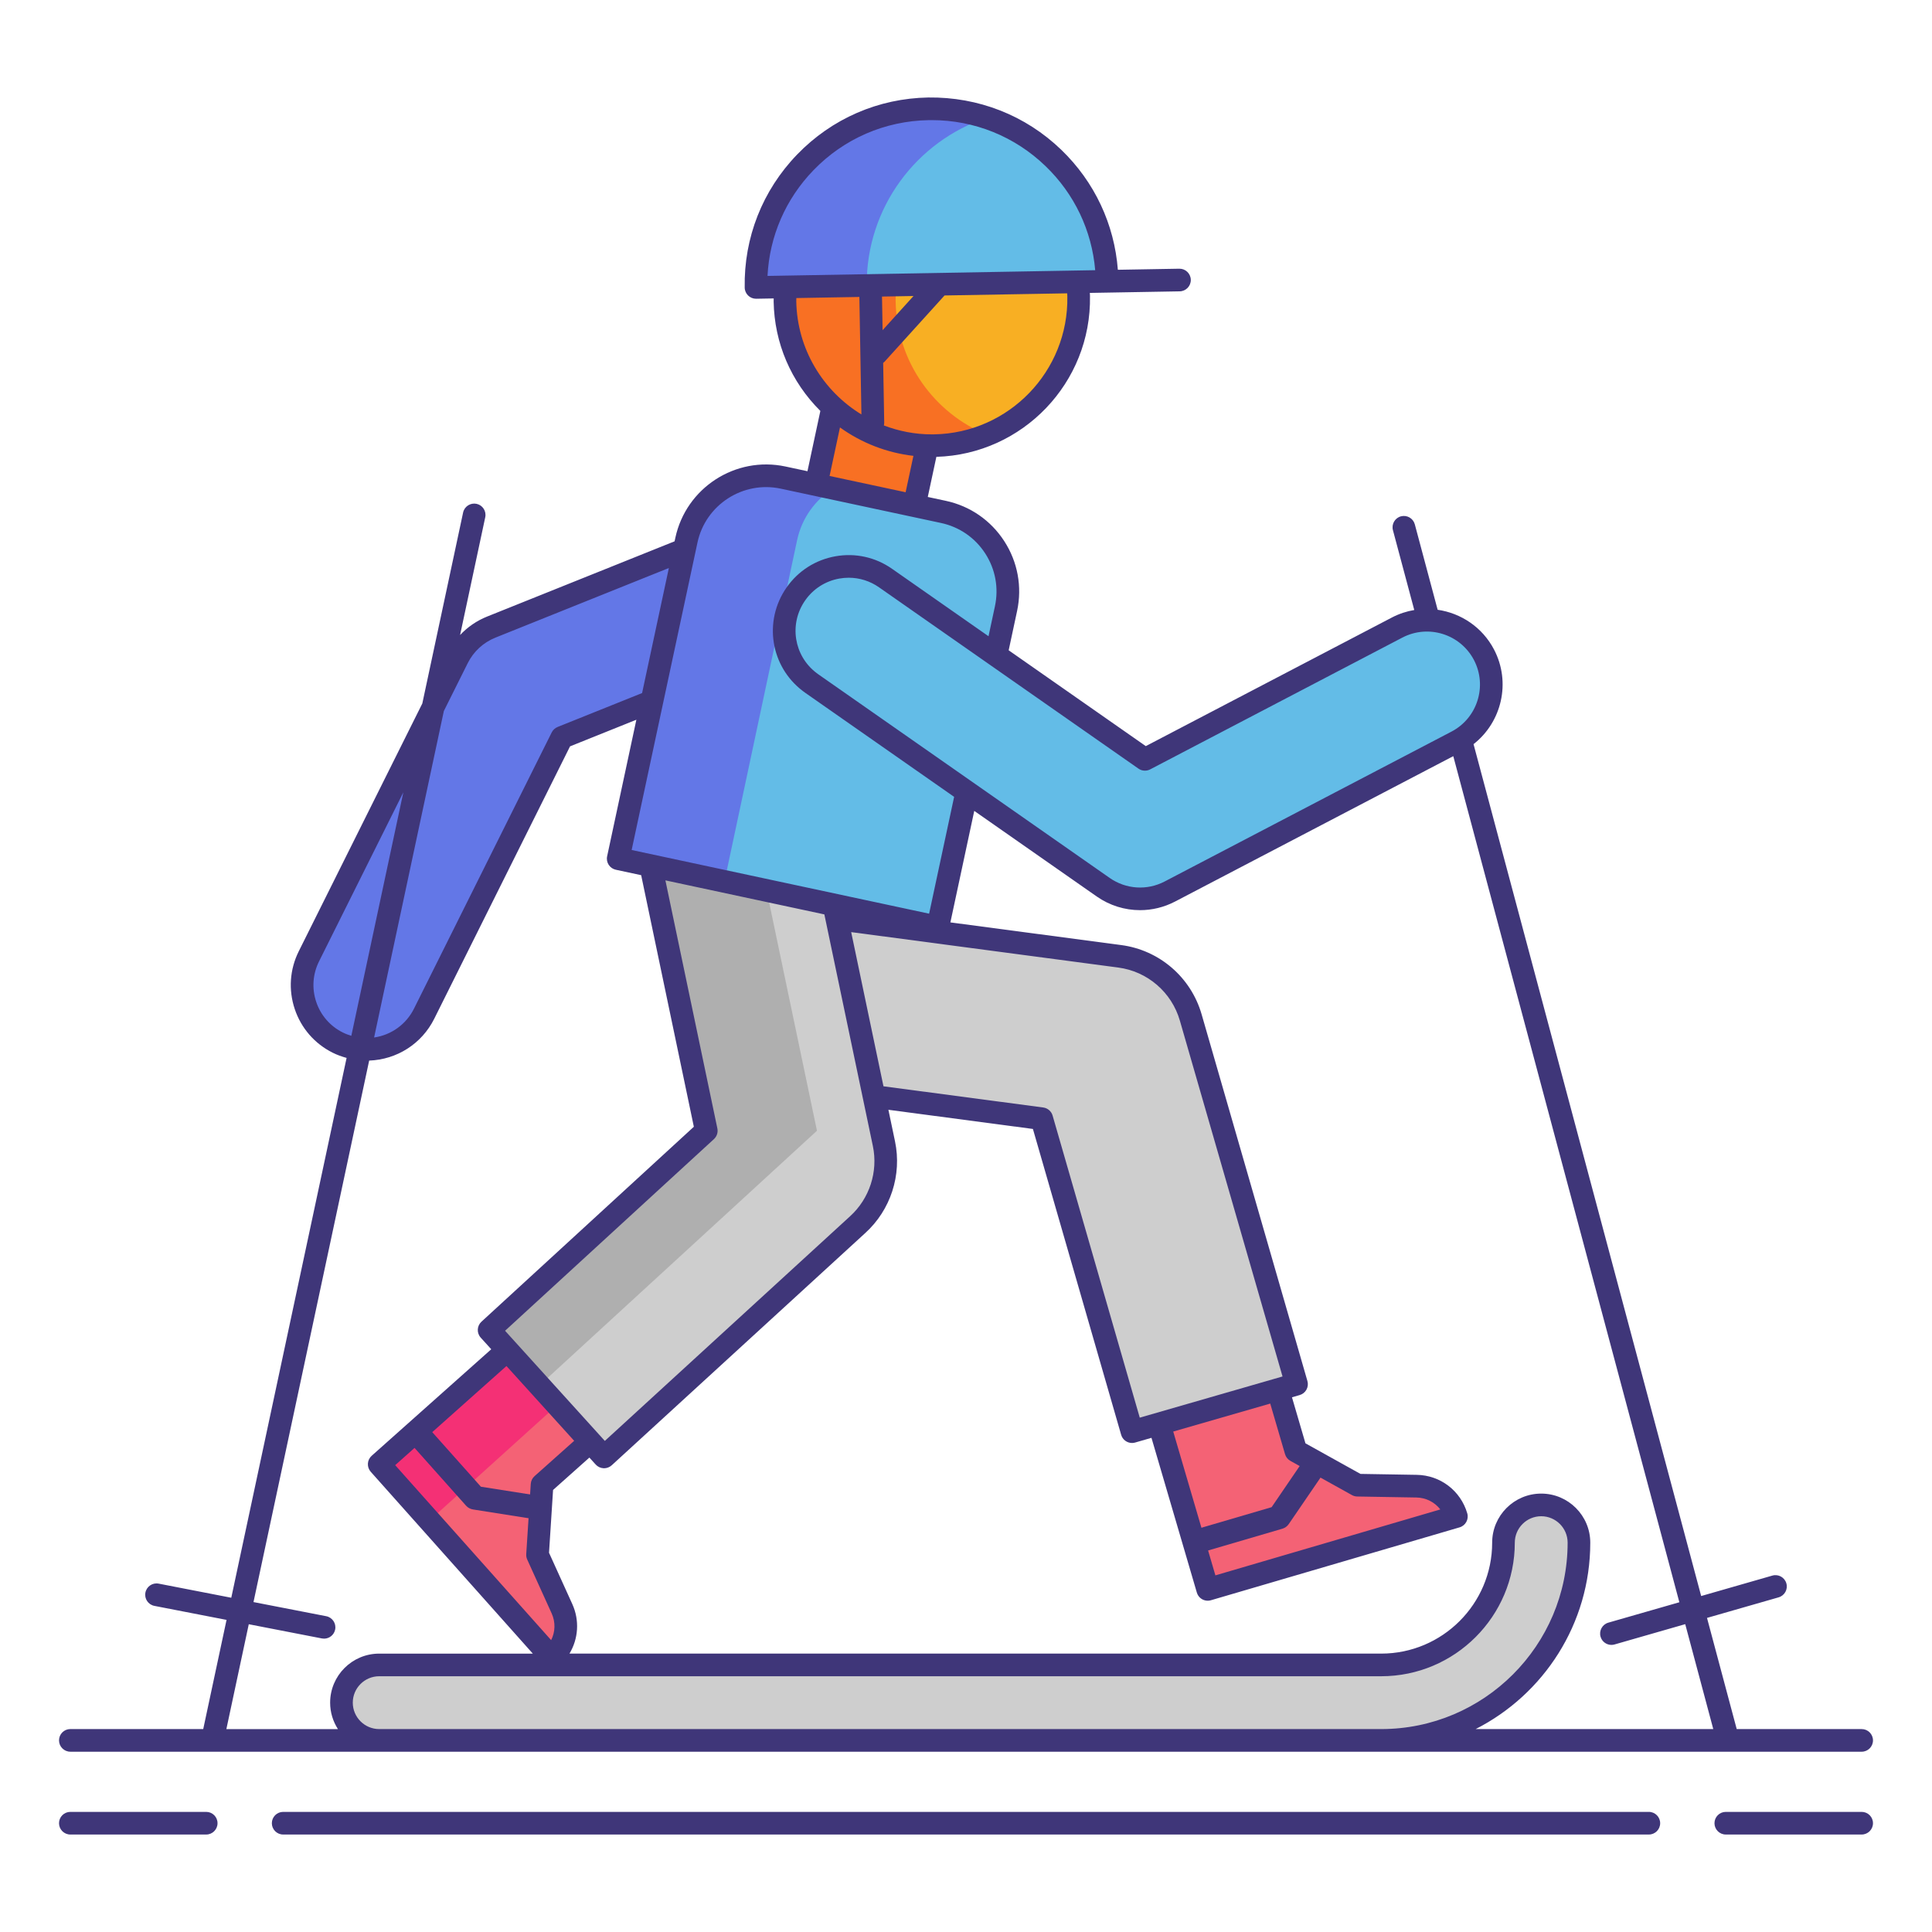 <svg id="Layer_1" height="512" viewBox="0 0 256 256" width="512" xmlns="http://www.w3.org/2000/svg"><g><g><path d="m48.705 139.05c-1.326.023-2.677-.264-3.946-.896-4.215-2.102-5.929-7.222-3.827-11.437l19.699-39.51c.932-1.869 2.517-3.331 4.456-4.109l25.045-10.053c4.369-1.755 9.336.367 11.09 4.737 1.754 4.371-.366 9.336-4.737 11.09l-22.036 8.846-18.252 36.608c-1.47 2.946-4.414 4.67-7.492 4.724z" fill="#6377e7"/></g><path d="m67.222 178.896 10.985 12.133-6.38 5.688-.601 9.309 3.239 7.138c1.012 2.23.456 4.859-1.372 6.488l-22.847-25.634z" fill="#f46275"/><path d="m67.222 178.896-16.975 15.122 6.652 7.464 16.924-15.296z" fill="#f43075"/><g><path d="m53.931 190.734 7.819 8.772c.242.271.57.45.928.506l8.846 1.396.204-3.152-8.008-1.259-7.445-8.353z" fill="#3f3679"/></g><g><path d="m153.597 188.666 15.736-4.54 2.382 8.137 8.154 4.533 7.838.132c2.448.041 4.585 1.67 5.274 4.02l-32.951 9.659z" fill="#f46275"/><g><path d="m158.641 205.868 11.277-3.305c.348-.102.651-.322.855-.622l5.052-7.394-2.761-1.535-4.569 6.696-10.738 3.147z" fill="#3f3679"/></g></g><g><path d="m150 189.703-11.965-41.469-36.636-4.86c-6.212-.829-10.578-6.527-9.755-12.738.824-6.211 6.527-10.578 12.738-9.755l43.989 5.836c4.475.589 8.159 3.773 9.409 8.102l14.021 48.595z" fill="#cecece"/></g><g><path d="m64.81 176.236 28.775-26.407-8.45-40.345c-1.284-6.132 2.646-12.145 8.779-13.429 6.133-1.286 12.144 2.645 13.43 8.778l9.782 46.711c.827 3.943-.501 8.028-3.487 10.734l-33.596 30.774z" fill="#cecece"/></g><g><path d="m99.802 109.484c-.882-4.214.698-8.371 3.762-10.976-2.578-2.179-6.09-3.199-9.65-2.453-6.133 1.284-10.063 7.296-8.779 13.429l8.45 40.345-28.775 26.407 6.658 7.35 36.784-33.757z" fill="#afafaf"/></g><path d="m109.645 47.825h13.304v20.178h-13.304z" fill="#f87023" transform="matrix(.978 .209 -.209 .978 14.702 -23.064)"/><path d="m124.266 122.848-42.35-9.067 9.036-42.202c1.248-5.829 6.986-9.543 12.815-8.295l21.239 4.547c5.829 1.248 9.543 6.986 8.295 12.815z" fill="#63bce7"/><path d="m110.426 64.709-6.658-1.426c-5.829-1.248-11.567 2.466-12.815 8.295l-9.036 42.202 14.078 3.014 9.624-45.216c.634-2.962 2.431-5.373 4.807-6.869z" fill="#6377e7"/><circle cx="123.469" cy="39.594" fill="#f8af23" r="19.462"/><path d="m118.677 39.933c-.144-8.277 4.91-15.419 12.146-18.358-2.371-.969-4.971-1.487-7.693-1.44-10.747.188-19.307 9.052-19.119 19.798.187 10.747 9.051 19.307 19.798 19.12 2.47-.043 4.814-.563 6.973-1.44-6.986-2.855-11.965-9.656-12.105-17.68z" fill="#f87023"/><path d="m146.697 37.275c-.224-12.847-10.82-23.079-23.666-22.855-12.847.224-23.079 10.82-22.855 23.666z" fill="#63bce7"/><g><path d="m130.762 15.599c-2.428-.805-5.029-1.226-7.732-1.179-12.847.224-23.079 10.82-22.855 23.667l14.669-.256c-.068-10.315 6.597-19.136 15.918-22.232z" fill="#6377e7"/></g><g><path d="m107.298 90.379c-3.636-2.753-4.472-7.911-1.838-11.681 2.698-3.86 8.015-4.803 11.875-2.105l34.375 24.023 33.419-17.464c4.175-2.181 9.327-.564 11.507 3.608 2.182 4.174.566 9.326-3.608 11.507l-38.008 19.862c-2.82 1.474-6.226 1.255-8.835-.568l-38.62-26.989c-.091-.062-.18-.127-.267-.193z" fill="#63bce7"/></g><g><path d="m183.017 230.611h-132.77c-2.761 0-5-2.238-5-5s2.239-5 5-5h132.77c8.934 0 16.202-7.269 16.202-16.202 0-2.762 2.239-5 5-5s5 2.238 5 5c0 14.448-11.755 26.202-26.202 26.202z" fill="#cecece"/></g><g fill="#3f3679"><path d="m27.323 240.084h-18.003c-.828 0-1.5.672-1.5 1.5s.672 1.5 1.5 1.5h18.003c.828 0 1.5-.672 1.5-1.5s-.672-1.5-1.5-1.5z"/><path d="m246.68 240.084h-18.003c-.828 0-1.5.672-1.5 1.5s.672 1.5 1.5 1.5h18.003c.828 0 1.5-.672 1.5-1.5s-.672-1.5-1.5-1.5z"/><path d="m218.479 240.084h-180.958c-.828 0-1.5.672-1.5 1.5s.672 1.5 1.5 1.5h180.959c.828 0 1.5-.672 1.5-1.5s-.672-1.5-1.501-1.5z"/><path d="m9.32 232.111h40.926 132.771 63.663c.828 0 1.5-.672 1.5-1.5s-.672-1.5-1.5-1.5h-16.557l-3.936-14.73 9.487-2.725c.796-.229 1.257-1.06 1.027-1.855-.229-.798-1.061-1.256-1.855-1.027l-9.433 2.709-30.162-112.879c3.737-2.92 4.988-8.187 2.715-12.538-1.55-2.965-4.389-4.823-7.472-5.268l-3.025-11.319c-.215-.8-1.036-1.273-1.837-1.062-.8.214-1.275 1.036-1.062 1.837l2.826 10.575c-1.009.171-2.008.495-2.962.994l-32.612 17.042-18.169-12.698 1.115-5.208c.688-3.212.083-6.498-1.701-9.255s-4.535-4.654-7.746-5.342l-2.387-.511 1.138-5.316c11.444-.33 20.555-9.832 20.355-21.308-.003-.139-.014-.275-.019-.414l2.314-.04 9.59-.167c.828-.015 1.488-.698 1.474-1.526-.015-.819-.684-1.474-1.499-1.474-.009 0-.019 0-.027 0l-8.139.142c-.465-6.042-3.085-11.636-7.482-15.883-4.758-4.595-11.01-7.029-17.635-6.946-6.613.115-12.786 2.799-17.382 7.558-4.595 4.758-7.062 11.021-6.946 17.635.015.819.684 1.474 1.499 1.474h.027l2.317-.041c0 .139-.01.275-.008.415.096 5.497 2.299 10.626 6.19 14.492l-1.71 7.987-2.909-.623c-6.634-1.417-13.176 2.82-14.597 9.447l-.099.464-24.859 9.978c-1.365.548-2.574 1.386-3.564 2.439l3.333-15.603c.173-.811-.344-1.607-1.153-1.78-.803-.169-1.606.343-1.78 1.153l-5.405 25.301-16.37 32.831c-1.195 2.396-1.385 5.116-.535 7.656s2.639 4.598 5.035 5.792c.587.293 1.206.513 1.837.686l-15.28 71.53-9.619-1.869c-.816-.158-1.601.373-1.759 1.187s.373 1.601 1.187 1.759l9.564 1.858-3.09 14.465h-17.608c-.828 0-1.5.672-1.5 1.5s.672 1.501 1.5 1.501zm40.926-3c-1.93 0-3.5-1.57-3.5-3.5s1.57-3.5 3.5-3.5h132.771c9.761 0 17.702-7.941 17.702-17.702 0-1.93 1.57-3.5 3.5-3.5s3.5 1.57 3.5 3.5c0 13.621-11.081 24.702-24.702 24.702zm44.808-79.59-6.884-32.868 21.062 4.51 6.427 30.69c.714 3.407-.446 6.977-3.033 9.319l-32.483 29.755-6.626-7.315-5.182-5.723c-.002-.002-.004-.003-.006-.005l-1.405-1.551 27.678-25.398c.388-.359.56-.895.452-1.414zm75.221 43.164c.11.378.366.697.711.89l8.154 4.532c.215.119.457.185.703.188l7.838.132c1.275.021 2.425.62 3.168 1.581l-29.803 8.736-5.587-19.055 12.854-3.708zm-1.354-10.001c-.001 0-.003 0-.004.001l-6.718 1.938-11.174 3.223-11.549-40.027c-.165-.572-.653-.992-1.244-1.071l-21.167-2.808-4.278-20.43 35.389 4.695c3.872.51 7.076 3.27 8.162 7.03l13.605 47.154zm-99.804.539 6.964 7.692-5.252 4.683c-.294.262-.474.629-.499 1.022l-.601 9.31c-.016.246.029.492.131.717l3.239 7.138c.527 1.161.479 2.457-.071 3.54l-20.664-23.184 14.744-13.135zm142.966 33.649c.188.658.789 1.086 1.44 1.086.138 0 .276-.019.415-.059l9.364-2.69 3.715 13.902h-31.486c9.002-4.579 15.188-13.929 15.188-24.702 0-3.584-2.916-6.5-6.5-6.5s-6.5 2.916-6.5 6.5c0 8.106-6.596 14.702-14.702 14.702h-107.559c1.176-1.958 1.359-4.396.374-6.567l-3.084-6.796.536-8.321 4.812-4.291.836.922c.268.296.643.473 1.041.491.023.001.047.002.07.002.374 0 .736-.14 1.014-.394l33.589-30.769c3.367-3.05 4.88-7.706 3.948-12.152l-.876-4.185 19.149 2.541 11.692 40.526c.189.657.789 1.084 1.44 1.084.138 0 .278-.019.417-.059l2.161-.624 6.012 20.506c.191.654.79 1.078 1.438 1.078.14 0 .282-.02.423-.061l32.951-9.659c.795-.233 1.251-1.066 1.018-1.861-.878-2.997-3.565-5.045-6.688-5.098l-7.463-.125-7.288-4.051-1.786-6.101 1.022-.295c.382-.11.705-.368.897-.717.192-.348.238-.758.128-1.141l-14.021-48.596c-1.417-4.907-5.599-8.508-10.652-9.173l-22.636-3.003 3.163-14.775 16.229 11.341c1.722 1.203 3.726 1.813 5.74 1.813 1.587 0 3.182-.379 4.647-1.146l36.857-19.26 29.957 112.112-9.418 2.705c-.793.233-1.253 1.064-1.024 1.86zm-59.679-114.926 33.419-17.464c3.437-1.793 7.689-.46 9.484 2.974 1.794 3.435.46 7.689-2.975 9.484l-38.009 19.861c-2.333 1.219-5.123 1.038-7.28-.468l-38.605-26.979-.229-.169c-.002-.001-.004-.002-.006-.004-3.021-2.288-3.687-6.516-1.514-9.625 1.075-1.539 2.686-2.566 4.534-2.895.414-.073.829-.109 1.241-.109 1.427 0 2.817.436 4.011 1.27l34.375 24.023c.459.323 1.059.361 1.554.101zm-10.976-62.665c.173 9.902-7.743 18.099-17.646 18.271-.106.002-.212.003-.317.003-2.234 0-4.369-.429-6.348-1.181.029-.121.049-.245.046-.375l-.138-7.91c.066-.052.132-.106.191-.17l7.938-8.765c.001-.001.001-.003.003-.005l16.252-.283c.005.139.017.276.019.415zm-24.557.014 4.176-.073-4.098 4.525zm-9.091-16.733c4.038-4.182 9.464-6.541 15.276-6.642.131-.003.261-.004.391-.004 5.668 0 11.02 2.161 15.107 6.108 3.82 3.689 6.119 8.535 6.565 13.777l-43.419.759c.263-5.255 2.391-10.179 6.08-13.998zm-2.261 16.931 8.352-.146.272 15.568c-5.075-3.101-8.521-8.635-8.633-15.01-.002-.137.008-.274.009-.412zm5.782 17.145c2.88 2.065 6.206 3.358 9.732 3.764l-1.033 4.822-10.076-2.157zm-7.848 8.112 21.239 4.547c2.428.52 4.508 1.954 5.856 4.038 1.35 2.084 1.806 4.569 1.286 6.996l-.85 3.972-12.79-8.939c-2.194-1.534-4.855-2.124-7.494-1.654-2.638.467-4.936 1.934-6.47 4.129-3.1 4.436-2.151 10.468 2.159 13.733.098.075.199.148.315.231l19.723 13.783-3.314 15.48-39.416-8.438 8.721-40.735c1.074-5.012 6.026-8.215 11.035-7.143zm-41.479 23.126c.769-1.542 2.072-2.744 3.671-3.387l22.984-9.226-3.548 16.57-11.193 4.493c-.341.137-.62.394-.784.723l-18.252 36.608c-1.039 2.085-3.014 3.489-5.281 3.816l9.24-43.257zm-16.546 48.935c-1.68-.837-2.934-2.279-3.529-4.06s-.462-3.686.376-5.366l11.171-22.405-6.893 32.268c-.383-.117-.761-.255-1.125-.437zm-12.464 78.407 9.689 1.882c.097.019.193.027.288.027.703 0 1.331-.497 1.471-1.214.158-.813-.373-1.601-1.187-1.759l-9.635-1.872 15.327-71.75c3.681-.132 6.972-2.235 8.62-5.539l17.997-36.098 8.789-3.528-3.874 18.097c-.174.811.343 1.607 1.152 1.781l3.358.719 6.981 33.335-28.144 25.831c-.607.558-.65 1.501-.097 2.112l1.395 1.54-15.846 14.117c-.297.265-.477.637-.499 1.034-.023.396.112.787.377 1.084l21.476 24.095h-20.356c-3.584 0-6.5 2.916-6.5 6.5 0 1.289.382 2.488 1.032 3.5h-14.782z"/></g></g></svg>